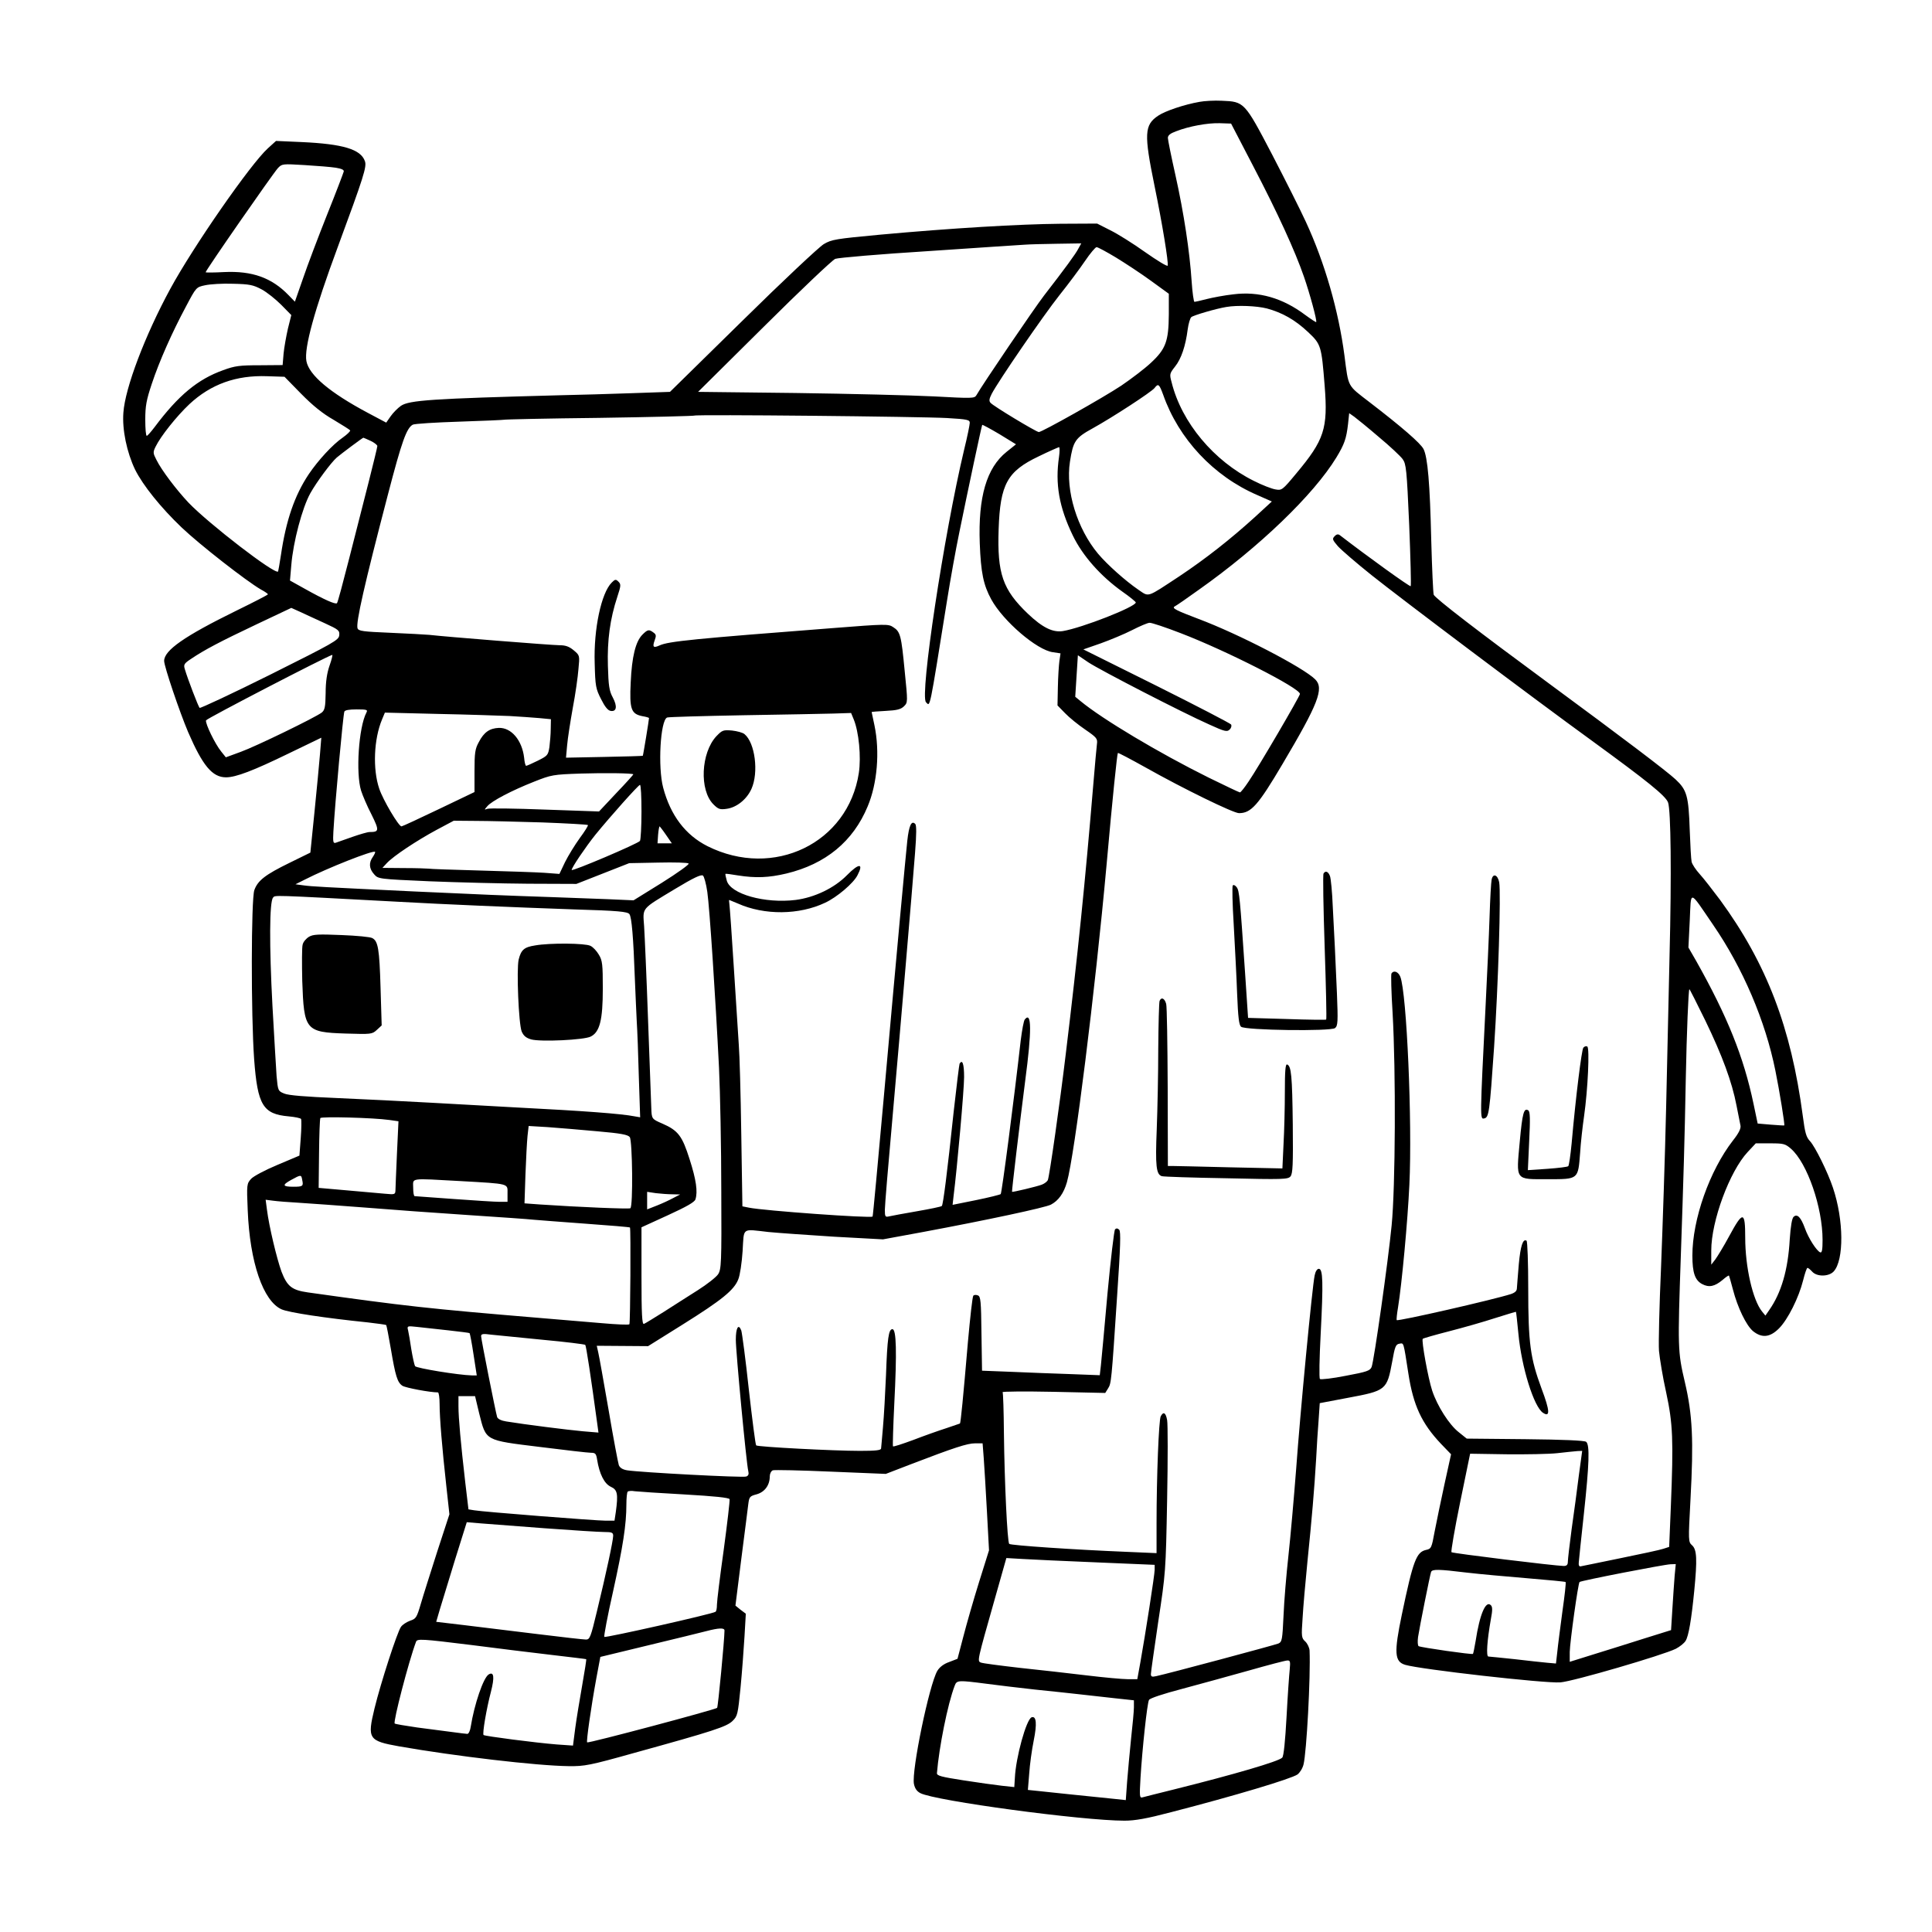 <?xml version="1.0" standalone="no"?>
<!DOCTYPE svg PUBLIC "-//W3C//DTD SVG 20010904//EN"
 "http://www.w3.org/TR/2001/REC-SVG-20010904/DTD/svg10.dtd">
<svg version="1.0" xmlns="http://www.w3.org/2000/svg"
 width="1024pt" height="1024pt" viewBox="0 0 1024 1024"
 preserveAspectRatio="xMidYMid meet">
<g transform="translate(0,1024) scale(0.1,-0.1)"
fill="#000000" stroke="none">
<path d="M6357 9700 c-80 -14 -181 -48 -218 -73 -74 -49 -76 -97 -20 -371 42
-204 75 -408 70 -424 -2 -6 -56 27 -120 72 -63 45 -146 97 -185 116 l-69 35
-195 -1 c-216 -2 -574 -23 -957 -58 -233 -22 -255 -25 -297 -50 -25 -15 -219
-197 -430 -405 l-385 -378 -203 -7 c-112 -4 -284 -9 -383 -11 -674 -18 -796
-26 -840 -56 -17 -12 -42 -37 -55 -56 l-23 -33 -96 51 c-203 108 -313 201
-327 275 -13 69 43 272 166 604 138 374 155 427 144 456 -22 63 -117 91 -335
101 l-136 6 -43 -39 c-91 -82 -396 -521 -518 -746 -133 -245 -239 -524 -248
-655 -7 -90 18 -210 62 -302 42 -84 136 -201 247 -307 98 -93 342 -283 419
-328 21 -11 38 -23 38 -26 0 -3 -76 -42 -168 -87 -275 -135 -382 -210 -382
-266 0 -29 82 -271 127 -377 77 -178 128 -240 201 -240 52 0 144 35 331 126
l174 84 -7 -87 c-4 -49 -17 -186 -29 -305 l-22 -217 -110 -54 c-129 -63 -169
-94 -187 -145 -17 -49 -18 -659 -1 -896 18 -244 47 -291 183 -303 33 -3 63 -9
66 -14 2 -4 2 -50 -2 -101 l-7 -93 -116 -49 c-65 -27 -127 -60 -140 -74 -23
-26 -24 -29 -18 -167 11 -276 82 -482 180 -525 39 -17 231 -46 456 -69 51 -6
95 -12 98 -14 2 -3 13 -58 24 -123 25 -148 35 -181 62 -199 18 -11 146 -35
188 -35 5 0 9 -28 9 -62 0 -72 13 -230 36 -438 l16 -146 -65 -199 c-35 -110
-75 -235 -87 -277 -21 -71 -25 -78 -56 -88 -19 -7 -41 -21 -49 -33 -20 -29
-106 -293 -140 -432 -39 -161 -32 -172 130 -201 297 -52 729 -103 900 -105 83
-1 111 4 346 70 420 116 491 139 522 170 26 25 28 35 42 176 8 83 17 204 21
271 l7 121 -28 21 -27 22 31 247 c18 137 34 267 37 290 5 40 8 43 45 53 42 12
69 48 69 95 0 14 7 28 16 32 9 3 148 0 308 -7 l291 -12 135 52 c227 87 297
110 338 110 l40 0 6 -78 c3 -42 11 -170 17 -283 l11 -206 -53 -169 c-29 -93
-66 -222 -83 -288 l-31 -118 -44 -17 c-29 -10 -51 -27 -63 -47 -43 -74 -137
-528 -124 -599 5 -24 15 -39 34 -49 79 -41 858 -146 1082 -146 56 0 118 11
247 45 341 88 637 177 670 200 12 9 27 32 32 53 16 63 38 465 32 604 -1 15
-11 36 -22 47 -21 19 -22 26 -15 124 3 57 15 193 26 303 23 225 36 376 46 544
3 63 9 155 13 204 l6 89 148 28 c204 38 208 41 236 192 14 80 19 92 38 95 24
4 21 14 48 -160 26 -167 70 -262 172 -370 l54 -56 -35 -159 c-19 -87 -42 -199
-52 -250 -16 -88 -18 -92 -46 -98 -51 -12 -68 -56 -128 -343 -42 -202 -39
-249 18 -266 80 -24 741 -99 822 -93 68 5 543 144 612 178 21 11 44 29 52 42
16 25 31 113 46 266 16 165 14 217 -11 240 -21 19 -21 21 -9 244 17 314 11
448 -30 622 -38 161 -38 183 -21 675 14 409 20 603 26 930 5 251 14 471 19
477 1 2 39 -73 84 -165 90 -186 142 -326 166 -452 9 -47 19 -95 21 -106 3 -15
-9 -40 -40 -79 -124 -160 -215 -418 -215 -610 0 -91 14 -131 52 -151 36 -19
66 -13 108 22 17 15 32 25 34 23 1 -2 11 -35 21 -74 25 -96 70 -189 106 -220
47 -38 90 -34 138 14 47 47 105 163 128 255 9 36 19 66 23 66 4 0 15 -9 25
-20 25 -28 88 -27 114 1 55 60 54 272 -4 444 -28 84 -95 218 -121 246 -21 22
-27 44 -39 136 -62 467 -191 805 -438 1143 -39 52 -87 114 -108 137 -21 23
-40 52 -43 65 -3 13 -7 88 -10 168 -6 181 -15 213 -75 269 -46 43 -270 213
-676 512 -360 265 -600 449 -606 467 -3 9 -9 139 -13 287 -7 303 -19 442 -41
485 -16 31 -115 117 -287 249 -118 91 -110 75 -132 246 -31 237 -104 492 -205
710 -28 61 -108 220 -178 355 -147 281 -148 281 -267 286 -39 2 -93 -1 -119
-6z m285 -340 c130 -249 222 -450 269 -586 31 -89 71 -236 65 -241 -1 -2 -27
15 -57 37 -121 91 -247 127 -382 110 -46 -5 -109 -17 -141 -25 -31 -8 -61 -15
-65 -15 -4 0 -11 48 -15 108 -10 156 -41 362 -86 564 -22 98 -40 187 -40 197
0 14 13 24 43 35 69 27 168 45 232 43 l60 -2 117 -225z m-4862 -9 c30 -5 44
-11 42 -20 -2 -8 -41 -111 -88 -228 -47 -118 -105 -271 -128 -339 l-43 -123
-34 35 c-89 92 -192 129 -341 122 -54 -3 -98 -3 -98 -1 0 10 355 521 383 552
22 23 24 23 142 16 66 -4 140 -10 165 -14z m3936 -428 c-14 -28 -72 -107 -182
-249 -51 -66 -326 -471 -359 -529 -10 -17 -22 -17 -225 -6 -118 6 -447 14
-732 18 l-518 6 350 347 c192 191 362 352 377 358 16 6 237 25 493 41 256 17
485 33 510 34 25 2 102 4 173 5 l128 2 -15 -27z m199 -48 c49 -30 133 -85 185
-123 l95 -69 0 -109 c-1 -143 -16 -184 -96 -258 -32 -30 -103 -84 -156 -120
-98 -65 -420 -246 -437 -246 -13 0 -242 138 -256 155 -9 10 -7 21 6 47 34 66
274 416 359 523 48 60 109 142 136 182 27 40 55 73 61 73 7 0 53 -25 103 -55z
m-4528 -169 c28 -15 74 -52 104 -82 l53 -54 -18 -72 c-9 -40 -20 -100 -23
-133 l-5 -60 -122 -1 c-105 0 -131 -3 -193 -26 -135 -48 -238 -134 -363 -301
-19 -25 -38 -47 -42 -47 -5 0 -8 39 -8 86 0 72 6 104 34 188 40 121 108 274
182 412 54 102 54 102 101 112 27 6 93 10 148 8 88 -2 107 -6 152 -30z m5328
-101 c81 -22 149 -60 218 -125 69 -65 71 -72 88 -285 18 -227 -2 -287 -151
-465 -73 -88 -76 -90 -110 -84 -19 3 -71 23 -114 45 -212 105 -383 309 -436
522 -12 44 -11 47 18 84 33 41 56 110 67 197 4 30 13 60 19 65 11 10 135 46
186 54 58 10 160 6 215 -8z m-5119 -452 c62 -63 114 -105 172 -138 45 -27 85
-52 88 -56 2 -4 -15 -21 -39 -38 -54 -37 -131 -121 -181 -195 -75 -113 -120
-244 -147 -428 -7 -46 -14 -85 -15 -87 -15 -19 -369 254 -475 365 -64 68 -143
172 -170 227 -18 35 -19 40 -4 70 26 54 111 161 179 225 114 106 248 154 412
148 l92 -3 88 -90z m4569 -5 c82 -234 267 -432 499 -532 l77 -34 -88 -81
c-131 -119 -262 -222 -403 -316 -175 -115 -158 -110 -216 -71 -70 48 -165 133
-214 191 -111 133 -173 334 -149 488 17 109 28 126 121 177 103 57 309 191
327 213 20 26 25 22 46 -35z m1144 -225 c58 -48 114 -101 125 -116 19 -26 22
-53 35 -348 7 -176 11 -322 8 -326 -5 -4 -231 159 -375 270 -9 7 -18 6 -28 -5
-14 -14 -12 -19 17 -53 18 -20 98 -89 178 -153 154 -123 862 -656 1167 -877
295 -215 391 -292 405 -328 15 -41 19 -380 8 -812 -4 -176 -12 -536 -18 -800
-6 -264 -19 -646 -27 -850 -9 -203 -14 -404 -11 -445 4 -41 20 -140 38 -220
36 -167 39 -253 25 -602 l-9 -217 -31 -10 c-17 -6 -120 -28 -228 -50 -108 -22
-203 -42 -210 -43 -8 -2 -12 6 -10 22 1 14 13 129 27 257 28 260 32 365 12
381 -8 7 -124 12 -323 14 l-310 3 -41 33 c-52 40 -115 140 -142 221 -22 67
-58 267 -50 275 3 3 66 21 140 40 74 19 183 50 244 70 60 19 110 34 110 33 1
-1 7 -54 13 -117 17 -179 82 -386 130 -418 39 -26 37 10 -7 127 -60 162 -71
241 -71 532 0 136 -4 250 -9 253 -19 12 -32 -27 -41 -125 -5 -57 -9 -114 -10
-126 0 -15 -9 -24 -32 -32 -98 -31 -597 -145 -605 -138 -2 3 1 33 7 68 20 123
51 456 60 649 16 332 -14 1017 -48 1103 -11 27 -35 36 -47 17 -3 -5 -1 -98 6
-207 18 -316 15 -926 -5 -1128 -19 -195 -93 -716 -106 -750 -8 -20 -24 -26
-137 -47 -70 -14 -132 -21 -137 -17 -5 4 -3 108 4 241 14 271 12 343 -10 343
-9 0 -18 -14 -22 -35 -13 -60 -77 -732 -98 -1025 -12 -154 -30 -361 -41 -460
-11 -99 -23 -242 -26 -318 -6 -129 -8 -139 -27 -148 -19 -8 -586 -160 -648
-173 -22 -5 -28 -3 -28 11 0 10 18 135 39 278 39 257 40 265 47 646 4 212 4
402 0 422 -7 40 -20 47 -34 20 -10 -20 -22 -317 -22 -567 l0 -158 -162 7
c-272 11 -611 34 -619 42 -10 11 -25 327 -28 587 -1 115 -4 213 -7 217 -2 4
119 5 270 2 l274 -6 15 24 c17 27 18 34 48 491 18 263 20 341 11 350 -8 8 -15
9 -22 2 -5 -5 -23 -158 -40 -339 -16 -182 -32 -353 -35 -382 l-6 -52 -157 6
c-86 3 -227 8 -312 12 l-155 6 -3 197 c-2 171 -4 197 -19 202 -9 4 -20 3 -24
-1 -5 -5 -17 -116 -29 -248 -25 -294 -38 -426 -42 -430 -2 -1 -34 -12 -73 -25
-38 -12 -117 -40 -174 -62 -57 -21 -105 -37 -108 -34 -2 2 1 105 7 227 14 275
11 394 -10 394 -20 0 -27 -46 -34 -244 -4 -95 -11 -219 -16 -275 -5 -55 -9
-107 -10 -113 0 -10 -29 -13 -112 -13 -140 0 -541 21 -550 29 -4 3 -21 137
-39 296 -17 160 -36 300 -40 313 -15 39 -29 14 -29 -49 0 -64 56 -656 66 -696
4 -16 1 -25 -11 -29 -17 -7 -563 22 -631 33 -24 4 -38 13 -44 27 -4 12 -29
143 -54 291 -26 149 -50 286 -55 306 l-8 36 136 -1 136 -1 184 115 c206 129
272 182 294 239 9 21 19 88 23 150 8 128 -7 117 137 101 51 -5 208 -16 349
-25 l258 -14 212 39 c338 63 647 129 678 145 40 21 68 60 85 119 41 145 149
1009 210 1681 32 361 56 589 60 594 2 2 68 -33 147 -77 199 -112 465 -242 495
-242 64 0 101 41 231 261 189 319 221 400 173 448 -63 63 -406 241 -620 321
-116 44 -140 56 -126 65 10 5 68 45 129 89 320 226 609 504 729 701 43 71 53
100 62 178 l6 57 27 -19 c15 -11 74 -59 131 -108z m-2286 101 c103 -6 117 -9
117 -25 0 -10 -13 -74 -30 -143 -107 -449 -236 -1304 -202 -1338 23 -23 16
-56 112 542 17 107 46 269 65 360 47 231 118 564 121 568 1 2 42 -20 91 -49
l88 -54 -50 -40 c-106 -85 -151 -239 -142 -485 6 -155 19 -220 61 -297 63
-115 242 -269 327 -280 l40 -6 -6 -41 c-3 -22 -7 -85 -8 -138 l-2 -97 40 -41
c22 -23 70 -62 107 -87 61 -42 66 -48 62 -77 -2 -17 -11 -112 -19 -211 -43
-515 -83 -912 -146 -1430 -32 -267 -86 -645 -95 -669 -3 -8 -17 -19 -32 -25
-26 -10 -156 -41 -158 -38 -2 3 40 356 70 590 35 264 34 368 -2 324 -6 -6 -15
-57 -22 -112 -35 -310 -100 -809 -106 -814 -3 -3 -62 -18 -131 -32 l-124 -25
5 45 c19 149 56 565 56 632 0 70 -9 96 -24 71 -2 -4 -16 -118 -31 -252 -35
-331 -56 -494 -63 -502 -4 -4 -63 -16 -132 -28 -69 -12 -135 -24 -147 -27 -21
-5 -23 -2 -23 35 0 22 18 239 40 483 44 498 103 1190 120 1408 8 102 8 147 1
154 -20 20 -33 -8 -42 -89 -10 -96 -51 -534 -125 -1364 -31 -344 -57 -627 -59
-628 -9 -10 -578 31 -655 47 l-35 7 -6 384 c-3 212 -9 423 -13 470 -3 47 -15
229 -26 405 -11 176 -22 330 -24 343 -2 12 -2 22 -1 22 1 0 22 -9 46 -19 141
-63 325 -61 462 4 63 29 151 104 172 146 34 65 8 65 -56 0 -67 -68 -171 -118
-272 -131 -162 -20 -346 31 -365 103 -5 17 -8 33 -7 35 1 2 31 -2 66 -8 95
-15 164 -12 257 10 208 50 354 170 431 356 51 121 65 290 36 429 -8 38 -15 71
-15 71 0 1 34 4 75 6 59 3 79 8 96 24 21 21 21 21 4 189 -18 188 -23 207 -61
231 -25 17 -39 17 -318 -5 -737 -57 -872 -70 -920 -92 -33 -15 -39 -9 -26 27
9 24 8 31 -6 41 -24 18 -31 17 -59 -11 -36 -36 -56 -117 -62 -253 -7 -142 2
-167 62 -179 19 -3 35 -8 35 -10 0 -9 -31 -199 -33 -200 -1 -1 -93 -4 -205 -6
l-202 -4 6 66 c3 36 17 125 30 198 14 73 27 166 30 206 7 72 7 72 -25 99 -24
20 -43 27 -75 27 -40 0 -606 45 -691 55 -22 2 -115 7 -207 11 -144 6 -168 9
-173 24 -9 30 35 226 161 708 74 284 99 353 132 371 9 5 121 12 247 16 127 4
232 9 235 10 3 2 230 7 505 10 275 4 502 10 505 12 7 7 1198 -5 1343 -13z
m-3058 -121 c19 -9 35 -22 35 -27 0 -6 -21 -92 -46 -191 -25 -99 -72 -283
-104 -408 -32 -125 -60 -231 -64 -234 -8 -8 -70 20 -170 76 l-79 44 7 82 c10
123 58 304 101 381 33 59 110 163 140 189 22 19 137 105 141 105 2 0 19 -8 39
-17z m3648 -85 c-21 -142 0 -265 73 -416 52 -108 148 -216 263 -298 39 -27 70
-53 71 -57 1 -23 -285 -135 -387 -152 -53 -8 -107 18 -185 92 -134 128 -163
213 -155 448 8 239 46 307 212 386 55 27 104 48 108 49 4 0 4 -24 0 -52z
m-3890 -882 c72 -33 78 -38 75 -64 -3 -25 -30 -40 -368 -209 -201 -100 -368
-178 -372 -175 -7 7 -63 153 -78 204 -8 25 -5 31 33 56 71 48 155 92 347 183
l184 87 51 -23 c27 -13 85 -39 128 -59z m4535 -52 c240 -92 632 -291 632 -322
0 -12 -223 -393 -272 -464 -21 -32 -42 -58 -46 -58 -4 0 -79 36 -167 79 -262
130 -562 309 -678 405 l-28 23 7 110 7 110 56 -38 c64 -42 498 -266 640 -329
83 -38 95 -40 108 -27 9 8 12 20 8 27 -4 6 -181 98 -395 205 l-388 193 92 32
c50 18 125 49 166 70 41 21 83 39 93 39 10 1 85 -24 165 -55z m-4511 -171
c-14 -40 -21 -86 -21 -147 -1 -75 -5 -90 -21 -103 -38 -28 -351 -180 -429
-208 l-79 -29 -24 30 c-33 40 -86 150 -81 166 4 10 639 339 669 347 3 0 -3
-25 -14 -56z m195 -250 c-41 -78 -57 -322 -28 -414 8 -25 32 -82 55 -126 42
-85 41 -93 -10 -93 -11 0 -52 -12 -92 -26 -39 -14 -79 -28 -88 -31 -13 -4 -15
5 -12 59 9 157 51 612 58 636 3 8 25 12 65 12 55 0 60 -2 52 -17z m758 -18
c52 -3 123 -8 158 -11 l62 -6 -1 -51 c0 -29 -4 -72 -7 -97 -7 -43 -10 -46 -62
-72 -30 -15 -58 -27 -61 -27 -4 -1 -9 19 -11 43 -11 93 -68 160 -134 158 -49
-2 -79 -23 -106 -75 -20 -36 -23 -57 -23 -154 l0 -111 -190 -91 c-104 -50
-193 -91 -197 -91 -15 0 -98 140 -118 200 -35 103 -29 262 15 367 l15 36 283
-7 c155 -3 325 -9 377 -11z m1825 -18 c27 -66 40 -198 27 -284 -57 -372 -452
-563 -802 -388 -117 59 -196 163 -235 310 -29 109 -15 358 21 372 8 3 188 8
402 12 213 3 429 8 480 9 l93 3 14 -34z m-1168 -291 c1 -1 -39 -46 -90 -99
l-92 -98 -287 10 c-158 6 -295 8 -305 4 -17 -6 -17 -6 0 14 24 28 129 83 248
130 91 36 99 38 249 43 129 4 269 2 277 -4z m43 -198 c0 -79 -4 -148 -8 -155
-9 -14 -362 -164 -362 -154 0 13 74 122 126 187 79 97 228 264 236 264 5 0 8
-64 8 -142z m-527 -57 c131 -5 240 -11 243 -14 3 -2 -17 -34 -43 -69 -26 -36
-61 -93 -78 -127 l-30 -63 -80 6 c-44 3 -197 8 -340 12 -143 4 -267 8 -275 10
-8 1 -66 3 -129 3 l-114 1 23 25 c35 38 161 121 263 176 l92 49 115 -1 c63 0
222 -4 353 -8z m657 -66 l31 -45 -38 0 -38 0 3 45 c2 25 6 45 8 45 1 0 17 -20
34 -45z m-1554 -117 c-22 -31 -20 -62 7 -92 22 -25 24 -25 292 -37 149 -6 385
-12 525 -13 l255 -1 140 55 140 55 154 3 c84 2 157 0 161 -5 5 -4 -59 -50
-142 -102 l-150 -93 -136 6 c-76 3 -209 8 -297 11 -239 8 -388 14 -730 30
-501 24 -538 26 -584 32 l-45 6 50 25 c119 61 362 157 372 147 2 -2 -3 -14
-12 -27z m1773 -186 c12 -83 43 -554 62 -932 6 -129 12 -422 12 -651 2 -386 0
-417 -17 -443 -10 -15 -58 -53 -107 -84 -50 -32 -131 -83 -182 -116 -51 -32
-98 -61 -104 -63 -10 -4 -13 51 -13 253 l0 259 140 64 c98 45 141 69 146 84
13 41 4 104 -31 213 -39 123 -60 152 -145 189 -56 24 -56 25 -58 83 -1 26 -9
234 -17 462 -8 228 -18 453 -21 500 -7 102 -19 88 165 199 96 58 138 78 147
70 6 -5 17 -44 23 -87z m-1649 -51 c269 -15 603 -29 940 -41 238 -7 286 -12
296 -25 12 -16 21 -120 29 -345 3 -80 8 -181 10 -225 3 -44 8 -176 11 -294 l7
-213 -29 5 c-70 14 -271 29 -624 47 -107 6 -310 17 -450 25 -140 8 -367 19
-503 25 -167 7 -258 14 -281 24 -32 13 -33 15 -40 92 -3 44 -13 212 -22 374
-17 319 -16 549 3 572 12 14 -20 15 653 -21z m6980 -123 c158 -230 277 -509
330 -773 22 -108 51 -288 47 -290 -1 -1 -33 1 -71 4 l-70 6 -22 105 c-52 248
-138 462 -304 757 l-41 71 7 142 c8 165 -6 168 124 -22z m-7017 -1034 l49 -7
-8 -171 c-4 -94 -8 -182 -8 -195 -1 -22 -3 -23 -56 -18 -30 3 -122 11 -203 18
l-148 13 2 180 c1 100 4 185 7 190 5 9 280 2 365 -10z m1102 -60 c126 -11 163
-18 173 -31 14 -20 18 -368 3 -377 -8 -5 -272 6 -479 20 l-82 6 5 151 c3 84 8
176 11 206 l6 53 101 -6 c56 -4 174 -14 262 -22z m6328 -93 c86 -76 167 -310
167 -483 0 -51 -3 -69 -12 -66 -19 7 -63 75 -82 129 -21 57 -40 77 -59 60 -9
-7 -16 -48 -21 -120 -9 -162 -45 -284 -109 -375 l-20 -29 -18 22 c-49 61 -89
235 -89 391 0 142 -12 143 -85 8 -29 -54 -63 -109 -74 -124 l-21 -27 0 75 c0
156 97 419 193 522 l43 46 77 0 c70 0 79 -2 110 -29z m-7891 -166 c7 -32 3
-35 -47 -35 -58 0 -61 9 -12 36 53 29 54 29 59 -1z m838 -5 c264 -15 250 -12
250 -65 l0 -45 -42 0 c-24 0 -133 7 -243 15 -110 8 -203 15 -207 15 -5 0 -8
20 -8 45 0 53 -24 50 250 35z m1124 -70 l41 -1 -37 -19 c-20 -11 -59 -29 -87
-40 l-51 -20 0 47 0 46 46 -7 c26 -3 65 -6 88 -6z m-1979 -45 c55 -3 210 -15
345 -25 135 -11 382 -29 550 -40 168 -11 325 -22 350 -25 25 -2 149 -12 275
-21 127 -9 232 -18 234 -20 5 -5 2 -504 -3 -513 -3 -4 -69 -1 -148 6 -79 7
-228 19 -333 28 -587 49 -705 62 -1224 135 -84 12 -109 32 -139 110 -25 69
-66 240 -77 328 l-7 53 39 -5 c21 -3 83 -8 138 -11z m790 -676 c61 -7 112 -13
114 -15 2 -2 12 -53 21 -114 l17 -110 -26 0 c-73 2 -293 38 -301 49 -4 7 -13
48 -20 90 -6 42 -14 87 -17 100 -6 23 -5 24 48 18 30 -3 104 -11 164 -18z
m500 -50 c121 -11 223 -24 227 -27 5 -6 29 -163 64 -421 l6 -44 -84 7 c-77 7
-308 36 -405 52 -26 4 -44 13 -48 23 -8 26 -85 413 -85 429 0 12 10 14 53 8
28 -3 151 -15 272 -27z m-335 -391 c37 -146 27 -141 320 -177 135 -17 257 -31
272 -31 24 0 28 -5 33 -37 12 -75 38 -127 72 -143 36 -16 40 -38 27 -134 l-7
-46 -46 0 c-54 0 -651 47 -697 55 l-31 5 -17 143 c-24 209 -36 342 -36 403 l0
54 44 0 44 0 22 -92z m5828 -330 c-9 -73 -26 -200 -38 -283 -11 -82 -20 -160
-20 -172 0 -17 -6 -23 -22 -23 -50 1 -589 67 -595 73 -3 4 17 123 46 264 l53
258 192 -3 c105 -1 227 1 271 6 44 5 92 10 106 11 l25 1 -18 -132z m-4739 -99
c157 -9 235 -17 238 -25 2 -6 -12 -127 -31 -268 -20 -142 -36 -273 -36 -291 0
-19 -3 -36 -8 -38 -18 -12 -583 -139 -589 -133 -3 3 17 111 46 239 53 240 71
356 71 463 0 33 3 64 7 68 5 4 21 5 38 2 16 -2 135 -10 264 -17z m-744 -179
c149 -11 291 -20 318 -20 40 0 47 -3 47 -20 0 -25 -37 -198 -86 -400 -33 -138
-38 -150 -58 -150 -12 0 -128 13 -257 29 -129 16 -302 37 -385 47 l-152 18 19
65 c11 36 47 155 81 265 l62 198 71 -6 c38 -3 192 -15 340 -26z m2928 -181
l307 -13 0 -26 c0 -27 -50 -347 -76 -492 l-16 -88 -52 0 c-28 0 -125 9 -216
20 -91 11 -250 29 -355 40 -104 12 -197 24 -206 28 -20 8 -20 7 73 335 l62
219 86 -5 c47 -3 223 -11 393 -18z m3063 -71 c-3 -35 -8 -114 -12 -176 l-7
-112 -141 -44 c-77 -25 -198 -62 -268 -84 l-128 -40 0 52 c1 53 44 363 52 371
6 7 449 93 482 94 l28 1 -6 -62z m-1103 17 c67 -8 212 -21 321 -30 110 -9 202
-18 204 -20 3 -3 -5 -73 -17 -157 -11 -84 -24 -181 -27 -214 l-7 -61 -46 4
c-25 2 -103 11 -173 19 -70 7 -132 14 -139 14 -13 0 -7 85 13 198 9 47 9 65 0
74 -27 27 -59 -47 -81 -191 -6 -35 -12 -65 -14 -67 -4 -5 -276 34 -288 41 -5
4 -6 25 -3 48 8 53 63 328 69 345 6 16 40 15 188 -3z m-3933 -307 c0 -48 -34
-404 -39 -410 -8 -9 -683 -189 -689 -183 -5 5 20 183 49 341 l21 112 256 62
c142 34 280 68 307 75 65 17 95 18 95 3z m-1341 -77 c130 -17 319 -40 421 -52
102 -12 186 -22 187 -23 2 -1 -8 -63 -21 -137 -13 -74 -30 -176 -37 -228 l-12
-93 -86 6 c-113 9 -382 44 -388 50 -7 7 15 138 39 229 20 78 16 109 -12 92
-28 -17 -76 -158 -95 -277 -3 -21 -11 -38 -18 -38 -7 0 -43 5 -82 10 -38 5
-121 16 -184 24 -62 9 -116 18 -119 21 -9 9 74 329 113 433 6 17 27 16 294
-17z m4337 -128 c-3 -27 -11 -140 -17 -253 -7 -127 -15 -209 -23 -216 -19 -20
-255 -89 -576 -169 -80 -20 -153 -38 -163 -41 -17 -5 -18 1 -12 103 9 150 35
395 45 413 5 9 74 32 177 59 92 25 251 68 353 97 102 29 193 53 203 53 15 1
17 -5 13 -46z m-1610 -77 c60 -8 177 -22 259 -31 83 -8 188 -20 235 -25 47 -5
131 -15 188 -21 l102 -11 0 -37 c0 -20 -7 -94 -15 -166 -7 -71 -17 -174 -21
-228 l-7 -98 -56 6 c-166 17 -353 36 -405 42 l-58 6 7 86 c3 47 14 127 24 176
18 89 14 131 -11 123 -28 -10 -84 -212 -89 -322 l-3 -48 -65 7 c-36 4 -129 17
-206 29 -115 18 -140 24 -139 38 11 136 57 367 94 463 11 30 18 30 166 11z"/>
<path d="M7015 5610 c-4 -6 -1 -181 6 -390 7 -209 11 -382 8 -384 -2 -2 -96
-1 -209 3 l-205 6 -16 240 c-27 396 -30 433 -44 452 -7 10 -17 15 -21 10 -4
-4 -2 -98 5 -209 6 -112 15 -276 18 -365 5 -126 10 -166 21 -175 22 -19 476
-25 498 -7 15 12 16 34 10 184 -4 93 -9 204 -11 245 -2 41 -7 138 -11 214 -3
77 -10 150 -15 163 -9 24 -24 30 -34 13z"/>
<path d="M7906 5578 c-3 -13 -8 -102 -11 -198 -3 -96 -13 -308 -21 -470 -30
-600 -30 -603 -8 -598 26 5 29 30 53 378 22 328 37 817 27 874 -8 40 -33 49
-40 14z"/>
<path d="M6146 4935 c-3 -9 -6 -123 -7 -253 0 -130 -4 -322 -8 -427 -8 -195
-3 -240 27 -249 10 -3 163 -8 342 -11 302 -7 327 -6 340 10 12 15 14 62 12
275 -3 260 -8 310 -30 318 -9 3 -12 -34 -12 -145 0 -81 -3 -206 -7 -277 l-6
-129 -281 6 c-155 4 -291 7 -303 7 l-23 0 -1 418 c-1 229 -4 428 -8 441 -8 30
-26 38 -35 16z"/>
<path d="M8392 4687 c-9 -11 -40 -258 -62 -507 -6 -63 -14 -118 -18 -121 -4
-4 -54 -10 -110 -14 l-104 -7 7 154 c6 118 5 157 -5 163 -23 14 -31 -13 -45
-166 -19 -209 -27 -199 150 -199 162 0 159 -2 170 140 3 52 13 140 21 195 20
140 30 360 17 368 -6 4 -15 1 -21 -6z"/>
<path d="M3242 7152 c-55 -55 -96 -246 -90 -428 3 -122 6 -135 34 -190 20 -40
36 -60 51 -62 31 -5 36 24 11 71 -19 35 -23 62 -26 168 -4 135 11 248 50 366
19 58 20 66 6 80 -14 14 -18 13 -36 -5z"/>
<path d="M3797 6338 c-82 -88 -91 -286 -16 -361 26 -26 35 -29 70 -24 53 7
107 50 132 106 39 87 19 244 -37 290 -9 8 -39 16 -66 19 -47 4 -52 2 -83 -30z"/>
<path d="M1638 5275 c-15 -9 -31 -27 -34 -42 -4 -14 -4 -100 -2 -192 9 -262
17 -272 230 -279 135 -4 140 -4 165 19 l26 24 -6 200 c-6 206 -13 247 -44 263
-10 6 -83 13 -163 16 -121 5 -150 4 -172 -9z"/>
<path d="M2836 5229 c-58 -9 -74 -23 -87 -75 -12 -53 0 -341 16 -381 10 -23
23 -34 50 -42 50 -14 282 -3 316 15 48 24 64 88 64 254 0 128 -2 149 -21 180
-11 19 -31 41 -45 47 -27 14 -214 16 -293 2z"/>
</g>
</svg>
